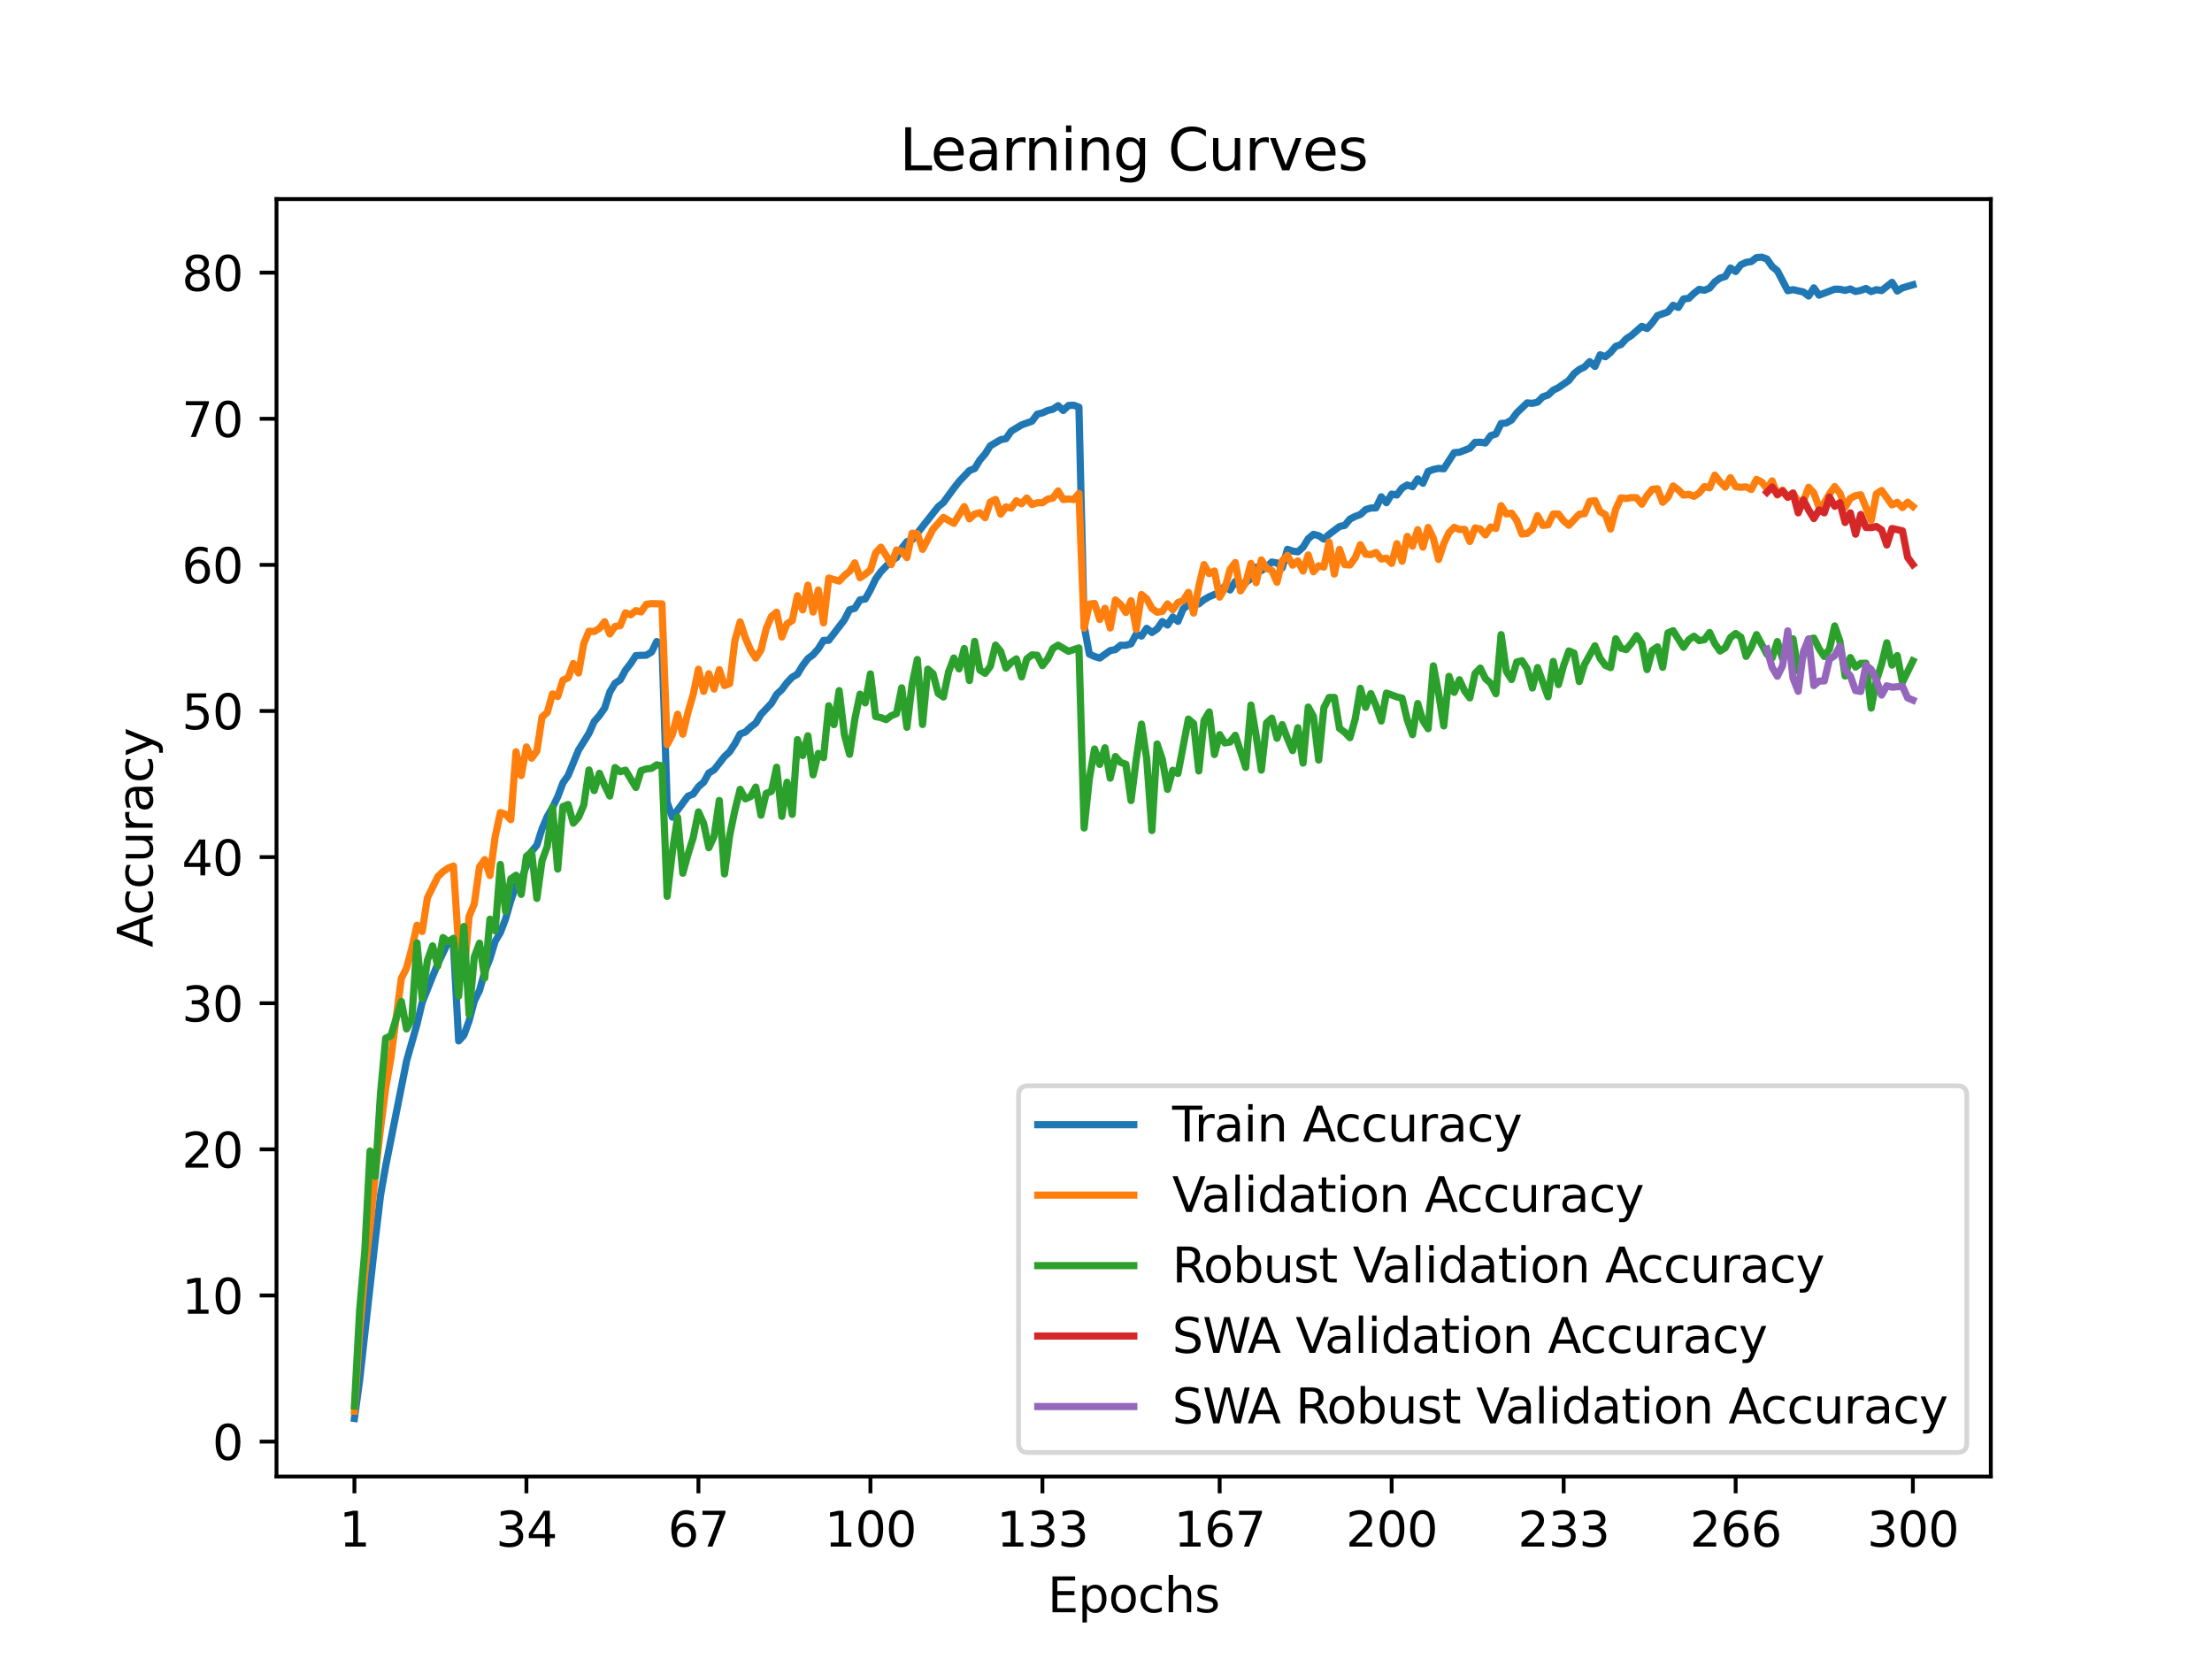 <?xml version="1.0" encoding="utf-8" standalone="no"?>
<!DOCTYPE svg PUBLIC "-//W3C//DTD SVG 1.1//EN"
  "http://www.w3.org/Graphics/SVG/1.1/DTD/svg11.dtd">
<svg xmlns:xlink="http://www.w3.org/1999/xlink" width="460.8pt" height="345.6pt" viewBox="0 0 460.8 345.6" xmlns="http://www.w3.org/2000/svg" version="1.1">
 <defs>
  <style type="text/css">*{stroke-linejoin: round; stroke-linecap: butt}</style>
 </defs>
 <g id="figure_1">
  <g id="patch_1">
   <path d="M 0 345.6 
L 460.8 345.6 
L 460.8 0 
L 0 0 
z
" style="fill: #ffffff"/>
  </g>
  <g id="axes_1">
   <g id="patch_2">
    <path d="M 57.6 307.584 
L 414.72 307.584 
L 414.72 41.472 
L 57.6 41.472 
z
" style="fill: #ffffff"/>
   </g>
   <g id="matplotlib.axis_1">
    <g id="xtick_1">
     <g id="line2d_1">
      <defs>
       <path id="m8c6fc3894d" d="M 0 0 
L 0 3.5 
" style="stroke: #000000; stroke-width: 0.8"/>
      </defs>
      <g>
       <use xlink:href="#m8c6fc3894d" x="73.833" y="307.584" style="stroke: #000000; stroke-width: 0.8"/>
      </g>
     </g>
     <g id="text_1">
      <!-- 1 -->
      <g transform="translate(70.651 322.182) scale(0.1 -0.1)">
       <defs>
        <path id="DejaVuSans-31" d="M 794 531 
L 1825 531 
L 1825 4091 
L 703 3866 
L 703 4441 
L 1819 4666 
L 2450 4666 
L 2450 531 
L 3481 531 
L 3481 0 
L 794 0 
L 794 531 
z
" transform="scale(0.016)"/>
       </defs>
       <use xlink:href="#DejaVuSans-31"/>
      </g>
     </g>
    </g>
    <g id="xtick_2">
     <g id="line2d_2">
      <g>
       <use xlink:href="#m8c6fc3894d" x="109.664" y="307.584" style="stroke: #000000; stroke-width: 0.8"/>
      </g>
     </g>
     <g id="text_2">
      <!-- 34 -->
      <g transform="translate(103.302 322.182) scale(0.1 -0.1)">
       <defs>
        <path id="DejaVuSans-33" d="M 2597 2516 
Q 3050 2419 3304 2112 
Q 3559 1806 3559 1356 
Q 3559 666 3084 287 
Q 2609 -91 1734 -91 
Q 1441 -91 1130 -33 
Q 819 25 488 141 
L 488 750 
Q 750 597 1062 519 
Q 1375 441 1716 441 
Q 2309 441 2620 675 
Q 2931 909 2931 1356 
Q 2931 1769 2642 2001 
Q 2353 2234 1838 2234 
L 1294 2234 
L 1294 2753 
L 1863 2753 
Q 2328 2753 2575 2939 
Q 2822 3125 2822 3475 
Q 2822 3834 2567 4026 
Q 2313 4219 1838 4219 
Q 1578 4219 1281 4162 
Q 984 4106 628 3988 
L 628 4550 
Q 988 4650 1302 4700 
Q 1616 4750 1894 4750 
Q 2613 4750 3031 4423 
Q 3450 4097 3450 3541 
Q 3450 3153 3228 2886 
Q 3006 2619 2597 2516 
z
" transform="scale(0.016)"/>
        <path id="DejaVuSans-34" d="M 2419 4116 
L 825 1625 
L 2419 1625 
L 2419 4116 
z
M 2253 4666 
L 3047 4666 
L 3047 1625 
L 3713 1625 
L 3713 1100 
L 3047 1100 
L 3047 0 
L 2419 0 
L 2419 1100 
L 313 1100 
L 313 1709 
L 2253 4666 
z
" transform="scale(0.016)"/>
       </defs>
       <use xlink:href="#DejaVuSans-33"/>
       <use xlink:href="#DejaVuSans-34" x="63.623"/>
      </g>
     </g>
    </g>
    <g id="xtick_3">
     <g id="line2d_3">
      <g>
       <use xlink:href="#m8c6fc3894d" x="145.496" y="307.584" style="stroke: #000000; stroke-width: 0.8"/>
      </g>
     </g>
     <g id="text_3">
      <!-- 67 -->
      <g transform="translate(139.133 322.182) scale(0.1 -0.1)">
       <defs>
        <path id="DejaVuSans-36" d="M 2113 2584 
Q 1688 2584 1439 2293 
Q 1191 2003 1191 1497 
Q 1191 994 1439 701 
Q 1688 409 2113 409 
Q 2538 409 2786 701 
Q 3034 994 3034 1497 
Q 3034 2003 2786 2293 
Q 2538 2584 2113 2584 
z
M 3366 4563 
L 3366 3988 
Q 3128 4100 2886 4159 
Q 2644 4219 2406 4219 
Q 1781 4219 1451 3797 
Q 1122 3375 1075 2522 
Q 1259 2794 1537 2939 
Q 1816 3084 2150 3084 
Q 2853 3084 3261 2657 
Q 3669 2231 3669 1497 
Q 3669 778 3244 343 
Q 2819 -91 2113 -91 
Q 1303 -91 875 529 
Q 447 1150 447 2328 
Q 447 3434 972 4092 
Q 1497 4750 2381 4750 
Q 2619 4750 2861 4703 
Q 3103 4656 3366 4563 
z
" transform="scale(0.016)"/>
        <path id="DejaVuSans-37" d="M 525 4666 
L 3525 4666 
L 3525 4397 
L 1831 0 
L 1172 0 
L 2766 4134 
L 525 4134 
L 525 4666 
z
" transform="scale(0.016)"/>
       </defs>
       <use xlink:href="#DejaVuSans-36"/>
       <use xlink:href="#DejaVuSans-37" x="63.623"/>
      </g>
     </g>
    </g>
    <g id="xtick_4">
     <g id="line2d_4">
      <g>
       <use xlink:href="#m8c6fc3894d" x="181.327" y="307.584" style="stroke: #000000; stroke-width: 0.8"/>
      </g>
     </g>
     <g id="text_4">
      <!-- 100 -->
      <g transform="translate(171.783 322.182) scale(0.1 -0.1)">
       <defs>
        <path id="DejaVuSans-30" d="M 2034 4250 
Q 1547 4250 1301 3770 
Q 1056 3291 1056 2328 
Q 1056 1369 1301 889 
Q 1547 409 2034 409 
Q 2525 409 2770 889 
Q 3016 1369 3016 2328 
Q 3016 3291 2770 3770 
Q 2525 4250 2034 4250 
z
M 2034 4750 
Q 2819 4750 3233 4129 
Q 3647 3509 3647 2328 
Q 3647 1150 3233 529 
Q 2819 -91 2034 -91 
Q 1250 -91 836 529 
Q 422 1150 422 2328 
Q 422 3509 836 4129 
Q 1250 4750 2034 4750 
z
" transform="scale(0.016)"/>
       </defs>
       <use xlink:href="#DejaVuSans-31"/>
       <use xlink:href="#DejaVuSans-30" x="63.623"/>
       <use xlink:href="#DejaVuSans-30" x="127.246"/>
      </g>
     </g>
    </g>
    <g id="xtick_5">
     <g id="line2d_5">
      <g>
       <use xlink:href="#m8c6fc3894d" x="217.158" y="307.584" style="stroke: #000000; stroke-width: 0.8"/>
      </g>
     </g>
     <g id="text_5">
      <!-- 133 -->
      <g transform="translate(207.615 322.182) scale(0.1 -0.1)">
       <use xlink:href="#DejaVuSans-31"/>
       <use xlink:href="#DejaVuSans-33" x="63.623"/>
       <use xlink:href="#DejaVuSans-33" x="127.246"/>
      </g>
     </g>
    </g>
    <g id="xtick_6">
     <g id="line2d_6">
      <g>
       <use xlink:href="#m8c6fc3894d" x="254.076" y="307.584" style="stroke: #000000; stroke-width: 0.8"/>
      </g>
     </g>
     <g id="text_6">
      <!-- 167 -->
      <g transform="translate(244.532 322.182) scale(0.1 -0.1)">
       <use xlink:href="#DejaVuSans-31"/>
       <use xlink:href="#DejaVuSans-36" x="63.623"/>
       <use xlink:href="#DejaVuSans-37" x="127.246"/>
      </g>
     </g>
    </g>
    <g id="xtick_7">
     <g id="line2d_7">
      <g>
       <use xlink:href="#m8c6fc3894d" x="289.907" y="307.584" style="stroke: #000000; stroke-width: 0.8"/>
      </g>
     </g>
     <g id="text_7">
      <!-- 200 -->
      <g transform="translate(280.363 322.182) scale(0.1 -0.1)">
       <defs>
        <path id="DejaVuSans-32" d="M 1228 531 
L 3431 531 
L 3431 0 
L 469 0 
L 469 531 
Q 828 903 1448 1529 
Q 2069 2156 2228 2338 
Q 2531 2678 2651 2914 
Q 2772 3150 2772 3378 
Q 2772 3750 2511 3984 
Q 2250 4219 1831 4219 
Q 1534 4219 1204 4116 
Q 875 4013 500 3803 
L 500 4441 
Q 881 4594 1212 4672 
Q 1544 4750 1819 4750 
Q 2544 4750 2975 4387 
Q 3406 4025 3406 3419 
Q 3406 3131 3298 2873 
Q 3191 2616 2906 2266 
Q 2828 2175 2409 1742 
Q 1991 1309 1228 531 
z
" transform="scale(0.016)"/>
       </defs>
       <use xlink:href="#DejaVuSans-32"/>
       <use xlink:href="#DejaVuSans-30" x="63.623"/>
       <use xlink:href="#DejaVuSans-30" x="127.246"/>
      </g>
     </g>
    </g>
    <g id="xtick_8">
     <g id="line2d_8">
      <g>
       <use xlink:href="#m8c6fc3894d" x="325.739" y="307.584" style="stroke: #000000; stroke-width: 0.8"/>
      </g>
     </g>
     <g id="text_8">
      <!-- 233 -->
      <g transform="translate(316.195 322.182) scale(0.1 -0.1)">
       <use xlink:href="#DejaVuSans-32"/>
       <use xlink:href="#DejaVuSans-33" x="63.623"/>
       <use xlink:href="#DejaVuSans-33" x="127.246"/>
      </g>
     </g>
    </g>
    <g id="xtick_9">
     <g id="line2d_9">
      <g>
       <use xlink:href="#m8c6fc3894d" x="361.57" y="307.584" style="stroke: #000000; stroke-width: 0.8"/>
      </g>
     </g>
     <g id="text_9">
      <!-- 266 -->
      <g transform="translate(352.026 322.182) scale(0.1 -0.1)">
       <use xlink:href="#DejaVuSans-32"/>
       <use xlink:href="#DejaVuSans-36" x="63.623"/>
       <use xlink:href="#DejaVuSans-36" x="127.246"/>
      </g>
     </g>
    </g>
    <g id="xtick_10">
     <g id="line2d_10">
      <g>
       <use xlink:href="#m8c6fc3894d" x="398.487" y="307.584" style="stroke: #000000; stroke-width: 0.8"/>
      </g>
     </g>
     <g id="text_10">
      <!-- 300 -->
      <g transform="translate(388.944 322.182) scale(0.1 -0.1)">
       <use xlink:href="#DejaVuSans-33"/>
       <use xlink:href="#DejaVuSans-30" x="63.623"/>
       <use xlink:href="#DejaVuSans-30" x="127.246"/>
      </g>
     </g>
    </g>
    <g id="text_11">
     <!-- Epochs -->
     <g transform="translate(218.244 335.861) scale(0.1 -0.1)">
      <defs>
       <path id="DejaVuSans-45" d="M 628 4666 
L 3578 4666 
L 3578 4134 
L 1259 4134 
L 1259 2753 
L 3481 2753 
L 3481 2222 
L 1259 2222 
L 1259 531 
L 3634 531 
L 3634 0 
L 628 0 
L 628 4666 
z
" transform="scale(0.016)"/>
       <path id="DejaVuSans-70" d="M 1159 525 
L 1159 -1331 
L 581 -1331 
L 581 3500 
L 1159 3500 
L 1159 2969 
Q 1341 3281 1617 3432 
Q 1894 3584 2278 3584 
Q 2916 3584 3314 3078 
Q 3713 2572 3713 1747 
Q 3713 922 3314 415 
Q 2916 -91 2278 -91 
Q 1894 -91 1617 61 
Q 1341 213 1159 525 
z
M 3116 1747 
Q 3116 2381 2855 2742 
Q 2594 3103 2138 3103 
Q 1681 3103 1420 2742 
Q 1159 2381 1159 1747 
Q 1159 1113 1420 752 
Q 1681 391 2138 391 
Q 2594 391 2855 752 
Q 3116 1113 3116 1747 
z
" transform="scale(0.016)"/>
       <path id="DejaVuSans-6f" d="M 1959 3097 
Q 1497 3097 1228 2736 
Q 959 2375 959 1747 
Q 959 1119 1226 758 
Q 1494 397 1959 397 
Q 2419 397 2687 759 
Q 2956 1122 2956 1747 
Q 2956 2369 2687 2733 
Q 2419 3097 1959 3097 
z
M 1959 3584 
Q 2709 3584 3137 3096 
Q 3566 2609 3566 1747 
Q 3566 888 3137 398 
Q 2709 -91 1959 -91 
Q 1206 -91 779 398 
Q 353 888 353 1747 
Q 353 2609 779 3096 
Q 1206 3584 1959 3584 
z
" transform="scale(0.016)"/>
       <path id="DejaVuSans-63" d="M 3122 3366 
L 3122 2828 
Q 2878 2963 2633 3030 
Q 2388 3097 2138 3097 
Q 1578 3097 1268 2742 
Q 959 2388 959 1747 
Q 959 1106 1268 751 
Q 1578 397 2138 397 
Q 2388 397 2633 464 
Q 2878 531 3122 666 
L 3122 134 
Q 2881 22 2623 -34 
Q 2366 -91 2075 -91 
Q 1284 -91 818 406 
Q 353 903 353 1747 
Q 353 2603 823 3093 
Q 1294 3584 2113 3584 
Q 2378 3584 2631 3529 
Q 2884 3475 3122 3366 
z
" transform="scale(0.016)"/>
       <path id="DejaVuSans-68" d="M 3513 2113 
L 3513 0 
L 2938 0 
L 2938 2094 
Q 2938 2591 2744 2837 
Q 2550 3084 2163 3084 
Q 1697 3084 1428 2787 
Q 1159 2491 1159 1978 
L 1159 0 
L 581 0 
L 581 4863 
L 1159 4863 
L 1159 2956 
Q 1366 3272 1645 3428 
Q 1925 3584 2291 3584 
Q 2894 3584 3203 3211 
Q 3513 2838 3513 2113 
z
" transform="scale(0.016)"/>
       <path id="DejaVuSans-73" d="M 2834 3397 
L 2834 2853 
Q 2591 2978 2328 3040 
Q 2066 3103 1784 3103 
Q 1356 3103 1142 2972 
Q 928 2841 928 2578 
Q 928 2378 1081 2264 
Q 1234 2150 1697 2047 
L 1894 2003 
Q 2506 1872 2764 1633 
Q 3022 1394 3022 966 
Q 3022 478 2636 193 
Q 2250 -91 1575 -91 
Q 1294 -91 989 -36 
Q 684 19 347 128 
L 347 722 
Q 666 556 975 473 
Q 1284 391 1588 391 
Q 1994 391 2212 530 
Q 2431 669 2431 922 
Q 2431 1156 2273 1281 
Q 2116 1406 1581 1522 
L 1381 1569 
Q 847 1681 609 1914 
Q 372 2147 372 2553 
Q 372 3047 722 3315 
Q 1072 3584 1716 3584 
Q 2034 3584 2315 3537 
Q 2597 3491 2834 3397 
z
" transform="scale(0.016)"/>
      </defs>
      <use xlink:href="#DejaVuSans-45"/>
      <use xlink:href="#DejaVuSans-70" x="63.184"/>
      <use xlink:href="#DejaVuSans-6f" x="126.66"/>
      <use xlink:href="#DejaVuSans-63" x="187.842"/>
      <use xlink:href="#DejaVuSans-68" x="242.822"/>
      <use xlink:href="#DejaVuSans-73" x="306.201"/>
     </g>
    </g>
   </g>
   <g id="matplotlib.axis_2">
    <g id="ytick_1">
     <g id="line2d_11">
      <defs>
       <path id="m34b4405985" d="M 0 0 
L -3.5 0 
" style="stroke: #000000; stroke-width: 0.8"/>
      </defs>
      <g>
       <use xlink:href="#m34b4405985" x="57.6" y="300.31" style="stroke: #000000; stroke-width: 0.8"/>
      </g>
     </g>
     <g id="text_12">
      <!-- 0 -->
      <g transform="translate(44.237 304.109) scale(0.1 -0.1)">
       <use xlink:href="#DejaVuSans-30"/>
      </g>
     </g>
    </g>
    <g id="ytick_2">
     <g id="line2d_12">
      <g>
       <use xlink:href="#m34b4405985" x="57.6" y="269.87" style="stroke: #000000; stroke-width: 0.8"/>
      </g>
     </g>
     <g id="text_13">
      <!-- 10 -->
      <g transform="translate(37.875 273.669) scale(0.1 -0.1)">
       <use xlink:href="#DejaVuSans-31"/>
       <use xlink:href="#DejaVuSans-30" x="63.623"/>
      </g>
     </g>
    </g>
    <g id="ytick_3">
     <g id="line2d_13">
      <g>
       <use xlink:href="#m34b4405985" x="57.6" y="239.431" style="stroke: #000000; stroke-width: 0.8"/>
      </g>
     </g>
     <g id="text_14">
      <!-- 20 -->
      <g transform="translate(37.875 243.23) scale(0.1 -0.1)">
       <use xlink:href="#DejaVuSans-32"/>
       <use xlink:href="#DejaVuSans-30" x="63.623"/>
      </g>
     </g>
    </g>
    <g id="ytick_4">
     <g id="line2d_14">
      <g>
       <use xlink:href="#m34b4405985" x="57.6" y="208.991" style="stroke: #000000; stroke-width: 0.8"/>
      </g>
     </g>
     <g id="text_15">
      <!-- 30 -->
      <g transform="translate(37.875 212.791) scale(0.1 -0.1)">
       <use xlink:href="#DejaVuSans-33"/>
       <use xlink:href="#DejaVuSans-30" x="63.623"/>
      </g>
     </g>
    </g>
    <g id="ytick_5">
     <g id="line2d_15">
      <g>
       <use xlink:href="#m34b4405985" x="57.6" y="178.552" style="stroke: #000000; stroke-width: 0.8"/>
      </g>
     </g>
     <g id="text_16">
      <!-- 40 -->
      <g transform="translate(37.875 182.351) scale(0.1 -0.1)">
       <use xlink:href="#DejaVuSans-34"/>
       <use xlink:href="#DejaVuSans-30" x="63.623"/>
      </g>
     </g>
    </g>
    <g id="ytick_6">
     <g id="line2d_16">
      <g>
       <use xlink:href="#m34b4405985" x="57.6" y="148.113" style="stroke: #000000; stroke-width: 0.8"/>
      </g>
     </g>
     <g id="text_17">
      <!-- 50 -->
      <g transform="translate(37.875 151.912) scale(0.1 -0.1)">
       <defs>
        <path id="DejaVuSans-35" d="M 691 4666 
L 3169 4666 
L 3169 4134 
L 1269 4134 
L 1269 2991 
Q 1406 3038 1543 3061 
Q 1681 3084 1819 3084 
Q 2600 3084 3056 2656 
Q 3513 2228 3513 1497 
Q 3513 744 3044 326 
Q 2575 -91 1722 -91 
Q 1428 -91 1123 -41 
Q 819 9 494 109 
L 494 744 
Q 775 591 1075 516 
Q 1375 441 1709 441 
Q 2250 441 2565 725 
Q 2881 1009 2881 1497 
Q 2881 1984 2565 2268 
Q 2250 2553 1709 2553 
Q 1456 2553 1204 2497 
Q 953 2441 691 2322 
L 691 4666 
z
" transform="scale(0.016)"/>
       </defs>
       <use xlink:href="#DejaVuSans-35"/>
       <use xlink:href="#DejaVuSans-30" x="63.623"/>
      </g>
     </g>
    </g>
    <g id="ytick_7">
     <g id="line2d_17">
      <g>
       <use xlink:href="#m34b4405985" x="57.6" y="117.673" style="stroke: #000000; stroke-width: 0.8"/>
      </g>
     </g>
     <g id="text_18">
      <!-- 60 -->
      <g transform="translate(37.875 121.473) scale(0.1 -0.1)">
       <use xlink:href="#DejaVuSans-36"/>
       <use xlink:href="#DejaVuSans-30" x="63.623"/>
      </g>
     </g>
    </g>
    <g id="ytick_8">
     <g id="line2d_18">
      <g>
       <use xlink:href="#m34b4405985" x="57.6" y="87.234" style="stroke: #000000; stroke-width: 0.8"/>
      </g>
     </g>
     <g id="text_19">
      <!-- 70 -->
      <g transform="translate(37.875 91.033) scale(0.1 -0.1)">
       <use xlink:href="#DejaVuSans-37"/>
       <use xlink:href="#DejaVuSans-30" x="63.623"/>
      </g>
     </g>
    </g>
    <g id="ytick_9">
     <g id="line2d_19">
      <g>
       <use xlink:href="#m34b4405985" x="57.6" y="56.795" style="stroke: #000000; stroke-width: 0.8"/>
      </g>
     </g>
     <g id="text_20">
      <!-- 80 -->
      <g transform="translate(37.875 60.594) scale(0.1 -0.1)">
       <defs>
        <path id="DejaVuSans-38" d="M 2034 2216 
Q 1584 2216 1326 1975 
Q 1069 1734 1069 1313 
Q 1069 891 1326 650 
Q 1584 409 2034 409 
Q 2484 409 2743 651 
Q 3003 894 3003 1313 
Q 3003 1734 2745 1975 
Q 2488 2216 2034 2216 
z
M 1403 2484 
Q 997 2584 770 2862 
Q 544 3141 544 3541 
Q 544 4100 942 4425 
Q 1341 4750 2034 4750 
Q 2731 4750 3128 4425 
Q 3525 4100 3525 3541 
Q 3525 3141 3298 2862 
Q 3072 2584 2669 2484 
Q 3125 2378 3379 2068 
Q 3634 1759 3634 1313 
Q 3634 634 3220 271 
Q 2806 -91 2034 -91 
Q 1263 -91 848 271 
Q 434 634 434 1313 
Q 434 1759 690 2068 
Q 947 2378 1403 2484 
z
M 1172 3481 
Q 1172 3119 1398 2916 
Q 1625 2713 2034 2713 
Q 2441 2713 2670 2916 
Q 2900 3119 2900 3481 
Q 2900 3844 2670 4047 
Q 2441 4250 2034 4250 
Q 1625 4250 1398 4047 
Q 1172 3844 1172 3481 
z
" transform="scale(0.016)"/>
       </defs>
       <use xlink:href="#DejaVuSans-38"/>
       <use xlink:href="#DejaVuSans-30" x="63.623"/>
      </g>
     </g>
    </g>
    <g id="text_21">
     <!-- Accuracy -->
     <g transform="translate(31.795 197.356) rotate(-90) scale(0.1 -0.1)">
      <defs>
       <path id="DejaVuSans-41" d="M 2188 4044 
L 1331 1722 
L 3047 1722 
L 2188 4044 
z
M 1831 4666 
L 2547 4666 
L 4325 0 
L 3669 0 
L 3244 1197 
L 1141 1197 
L 716 0 
L 50 0 
L 1831 4666 
z
" transform="scale(0.016)"/>
       <path id="DejaVuSans-75" d="M 544 1381 
L 544 3500 
L 1119 3500 
L 1119 1403 
Q 1119 906 1312 657 
Q 1506 409 1894 409 
Q 2359 409 2629 706 
Q 2900 1003 2900 1516 
L 2900 3500 
L 3475 3500 
L 3475 0 
L 2900 0 
L 2900 538 
Q 2691 219 2414 64 
Q 2138 -91 1772 -91 
Q 1169 -91 856 284 
Q 544 659 544 1381 
z
M 1991 3584 
L 1991 3584 
z
" transform="scale(0.016)"/>
       <path id="DejaVuSans-72" d="M 2631 2963 
Q 2534 3019 2420 3045 
Q 2306 3072 2169 3072 
Q 1681 3072 1420 2755 
Q 1159 2438 1159 1844 
L 1159 0 
L 581 0 
L 581 3500 
L 1159 3500 
L 1159 2956 
Q 1341 3275 1631 3429 
Q 1922 3584 2338 3584 
Q 2397 3584 2469 3576 
Q 2541 3569 2628 3553 
L 2631 2963 
z
" transform="scale(0.016)"/>
       <path id="DejaVuSans-61" d="M 2194 1759 
Q 1497 1759 1228 1600 
Q 959 1441 959 1056 
Q 959 750 1161 570 
Q 1363 391 1709 391 
Q 2188 391 2477 730 
Q 2766 1069 2766 1631 
L 2766 1759 
L 2194 1759 
z
M 3341 1997 
L 3341 0 
L 2766 0 
L 2766 531 
Q 2569 213 2275 61 
Q 1981 -91 1556 -91 
Q 1019 -91 701 211 
Q 384 513 384 1019 
Q 384 1609 779 1909 
Q 1175 2209 1959 2209 
L 2766 2209 
L 2766 2266 
Q 2766 2663 2505 2880 
Q 2244 3097 1772 3097 
Q 1472 3097 1187 3025 
Q 903 2953 641 2809 
L 641 3341 
Q 956 3463 1253 3523 
Q 1550 3584 1831 3584 
Q 2591 3584 2966 3190 
Q 3341 2797 3341 1997 
z
" transform="scale(0.016)"/>
       <path id="DejaVuSans-79" d="M 2059 -325 
Q 1816 -950 1584 -1140 
Q 1353 -1331 966 -1331 
L 506 -1331 
L 506 -850 
L 844 -850 
Q 1081 -850 1212 -737 
Q 1344 -625 1503 -206 
L 1606 56 
L 191 3500 
L 800 3500 
L 1894 763 
L 2988 3500 
L 3597 3500 
L 2059 -325 
z
" transform="scale(0.016)"/>
      </defs>
      <use xlink:href="#DejaVuSans-41"/>
      <use xlink:href="#DejaVuSans-63" x="66.658"/>
      <use xlink:href="#DejaVuSans-63" x="121.639"/>
      <use xlink:href="#DejaVuSans-75" x="176.619"/>
      <use xlink:href="#DejaVuSans-72" x="239.998"/>
      <use xlink:href="#DejaVuSans-61" x="281.111"/>
      <use xlink:href="#DejaVuSans-63" x="342.391"/>
      <use xlink:href="#DejaVuSans-79" x="397.371"/>
     </g>
    </g>
   </g>
   <g id="line2d_20">
    <path d="M 73.833 295.488 
L 74.919 287.513 
L 78.176 258.236 
L 79.262 249.068 
L 80.348 242.883 
L 84.691 221.052 
L 86.862 213.381 
L 87.948 208.827 
L 90.12 203.385 
L 91.206 200.785 
L 93.377 196.231 
L 94.463 196.858 
L 95.549 216.839 
L 96.635 215.652 
L 97.72 212.669 
L 98.806 208.529 
L 99.892 206.325 
L 100.978 202.423 
L 102.064 199.689 
L 103.149 196.079 
L 104.235 194.277 
L 105.321 191.404 
L 106.407 187.623 
L 107.493 184.476 
L 108.578 183.343 
L 110.75 177.353 
L 111.836 176.062 
L 112.922 172.653 
L 114.007 170.09 
L 115.093 168.251 
L 116.179 165.981 
L 117.265 163.101 
L 118.351 161.543 
L 120.522 156.252 
L 122.694 152.77 
L 123.78 150.304 
L 124.865 149.075 
L 125.951 147.516 
L 127.037 144.162 
L 128.123 142.341 
L 129.209 141.623 
L 130.294 139.62 
L 131.38 138.214 
L 132.466 136.558 
L 134.638 136.491 
L 135.723 135.833 
L 136.809 133.642 
L 137.895 134.238 
L 138.981 167.131 
L 140.067 170.236 
L 143.324 165.841 
L 144.41 165.427 
L 145.496 163.886 
L 146.581 162.961 
L 147.667 161.019 
L 148.753 160.38 
L 150.925 157.598 
L 152.01 156.593 
L 153.096 154.925 
L 154.182 152.898 
L 155.268 152.502 
L 156.354 151.461 
L 157.439 150.645 
L 158.525 148.813 
L 160.697 146.53 
L 161.783 144.673 
L 162.868 143.644 
L 163.954 142.195 
L 165.04 141.057 
L 166.126 140.43 
L 167.212 138.634 
L 168.297 137.203 
L 169.383 136.381 
L 170.469 135.146 
L 171.555 133.41 
L 172.641 133.386 
L 175.898 129.125 
L 176.984 127.03 
L 178.07 126.726 
L 179.155 124.961 
L 180.241 124.796 
L 181.327 122.878 
L 182.413 120.608 
L 183.499 119.092 
L 185.67 116.845 
L 186.756 116.157 
L 187.842 114.234 
L 188.928 112.84 
L 190.013 112.45 
L 195.442 105.558 
L 196.528 104.688 
L 198.7 101.711 
L 199.786 100.317 
L 201.957 98.028 
L 203.043 97.608 
L 204.129 95.818 
L 205.215 94.57 
L 206.3 92.865 
L 208.472 91.593 
L 209.558 91.392 
L 210.644 89.827 
L 212.815 88.518 
L 214.987 87.739 
L 216.073 86.278 
L 217.158 86.01 
L 218.244 85.517 
L 219.33 85.261 
L 220.416 84.513 
L 221.502 85.511 
L 222.587 84.47 
L 223.673 84.421 
L 224.759 84.811 
L 225.845 130.379 
L 226.931 136.26 
L 228.016 136.753 
L 229.102 137.081 
L 231.274 135.529 
L 232.36 135.316 
L 233.445 134.421 
L 234.531 134.433 
L 235.617 134.111 
L 236.703 132.102 
L 237.789 132.509 
L 238.875 130.89 
L 239.96 131.755 
L 241.046 131.036 
L 242.132 129.484 
L 243.218 130.208 
L 244.304 128.528 
L 245.389 129.441 
L 246.475 126.823 
L 247.561 126.002 
L 248.647 125.356 
L 249.733 125.795 
L 250.818 124.93 
L 251.904 124.303 
L 252.99 123.84 
L 254.076 123.524 
L 255.162 122.099 
L 256.247 122.903 
L 257.333 121.143 
L 258.419 121.789 
L 259.505 121.332 
L 260.591 120.565 
L 261.676 118.148 
L 262.762 118.879 
L 263.848 118.142 
L 264.934 117.077 
L 266.02 117.272 
L 267.105 118.313 
L 268.191 114.435 
L 269.277 114.8 
L 270.363 114.958 
L 271.449 113.99 
L 272.534 112.225 
L 273.62 111.305 
L 274.706 111.592 
L 275.792 112.304 
L 276.878 111.311 
L 279.049 109.674 
L 280.135 109.449 
L 281.221 108.128 
L 282.307 107.58 
L 283.392 107.19 
L 284.478 106.167 
L 285.564 105.832 
L 286.65 105.802 
L 287.736 103.489 
L 288.821 104.724 
L 289.907 102.935 
L 290.993 103.117 
L 292.079 101.662 
L 293.165 101.029 
L 294.25 101.394 
L 295.336 99.763 
L 296.422 100.67 
L 297.508 98.204 
L 298.594 97.796 
L 299.679 97.571 
L 300.765 97.662 
L 302.937 94.29 
L 304.023 94.205 
L 306.194 93.377 
L 307.28 92.153 
L 308.366 92.116 
L 309.452 92.281 
L 310.537 90.753 
L 311.623 90.406 
L 312.709 88.22 
L 313.795 88.123 
L 314.881 87.496 
L 315.966 86.01 
L 318.138 83.928 
L 319.224 84.026 
L 320.31 83.764 
L 321.395 82.662 
L 322.481 82.303 
L 323.567 81.28 
L 324.653 80.75 
L 326.824 79.253 
L 327.91 77.834 
L 328.996 76.976 
L 330.082 76.446 
L 331.168 75.344 
L 332.253 76.337 
L 333.339 73.908 
L 334.425 74.315 
L 335.511 73.402 
L 336.597 72.142 
L 337.682 71.777 
L 338.768 70.578 
L 339.854 69.884 
L 342.026 67.972 
L 343.111 68.447 
L 344.197 67.235 
L 345.283 65.744 
L 347.455 64.971 
L 348.54 63.595 
L 349.626 64.051 
L 350.712 62.274 
L 351.798 62.146 
L 352.884 61.111 
L 353.969 60.271 
L 355.055 60.466 
L 356.141 60.021 
L 357.227 58.718 
L 358.313 57.933 
L 359.398 57.61 
L 360.484 55.833 
L 361.57 56.563 
L 362.656 55.157 
L 363.742 54.652 
L 364.827 54.487 
L 365.913 53.659 
L 366.999 53.568 
L 368.085 53.958 
L 369.171 55.522 
L 370.256 56.411 
L 372.428 60.569 
L 373.514 60.338 
L 375.685 60.825 
L 376.771 61.665 
L 377.857 59.96 
L 378.943 61.494 
L 382.2 60.24 
L 383.286 60.259 
L 384.372 60.496 
L 385.458 60.198 
L 386.543 60.721 
L 387.629 60.496 
L 388.715 60.094 
L 389.801 60.74 
L 390.887 60.338 
L 391.972 60.539 
L 394.144 58.816 
L 395.23 60.624 
L 396.316 59.966 
L 398.487 59.333 
L 398.487 59.333 
" clip-path="url(#p95cc6c7aea)" style="fill: none; stroke: #1f77b4; stroke-width: 1.5; stroke-linecap: square"/>
   </g>
   <g id="line2d_21">
    <path d="M 73.833 293.978 
L 74.919 277.328 
L 76.004 265.091 
L 77.09 255.503 
L 78.176 244.727 
L 79.262 235.139 
L 80.348 226.677 
L 81.433 220.437 
L 83.605 203.817 
L 84.691 201.686 
L 85.777 197.607 
L 86.862 192.737 
L 87.948 194.046 
L 89.034 187.045 
L 91.206 182.631 
L 92.291 181.566 
L 93.377 180.835 
L 94.463 180.409 
L 95.549 197.303 
L 96.635 203.208 
L 97.72 190.91 
L 98.806 188.262 
L 99.892 180.592 
L 100.978 179.07 
L 102.064 182.387 
L 103.149 174.321 
L 104.235 169.268 
L 105.321 169.633 
L 106.407 170.76 
L 107.493 156.605 
L 108.578 161.567 
L 109.664 155.601 
L 110.75 157.945 
L 111.836 156.453 
L 112.922 149.361 
L 114.007 148.417 
L 115.093 144.551 
L 116.179 145.099 
L 117.265 141.69 
L 118.351 141.203 
L 119.436 138.22 
L 120.522 140.198 
L 121.608 134.08 
L 122.694 131.493 
L 123.78 131.554 
L 124.865 130.914 
L 125.951 129.514 
L 127.037 132.071 
L 128.123 130.488 
L 129.209 130.336 
L 130.294 127.657 
L 131.38 128.084 
L 132.466 127.201 
L 133.552 127.475 
L 134.638 125.892 
L 135.723 125.74 
L 137.895 125.801 
L 138.981 155.114 
L 140.067 153.044 
L 141.152 148.782 
L 142.238 152.953 
L 143.324 148.356 
L 144.41 144.673 
L 145.496 139.407 
L 146.581 144.034 
L 147.667 140.351 
L 148.753 143.547 
L 149.839 139.498 
L 150.925 142.816 
L 152.01 142.39 
L 153.096 133.41 
L 154.182 129.545 
L 155.268 132.863 
L 156.354 135.389 
L 157.439 137.094 
L 158.525 135.419 
L 159.611 130.975 
L 160.697 128.418 
L 161.783 127.536 
L 162.868 132.71 
L 163.954 129.94 
L 165.04 129.271 
L 166.126 124.096 
L 167.212 127.049 
L 168.297 121.904 
L 169.383 127.505 
L 170.469 122.909 
L 171.555 129.758 
L 172.641 120.413 
L 174.812 121.052 
L 175.898 119.895 
L 176.984 119.013 
L 178.07 117.247 
L 179.155 120.352 
L 180.241 119.621 
L 181.327 118.739 
L 182.413 115.177 
L 183.499 113.99 
L 184.584 115.695 
L 185.67 117.612 
L 186.756 114.569 
L 187.842 114.812 
L 188.928 116.151 
L 190.013 111.068 
L 191.099 111.19 
L 192.185 114.447 
L 194.357 110.246 
L 196.528 107.781 
L 198.7 109.029 
L 200.871 105.528 
L 201.957 108.085 
L 203.043 107.08 
L 204.129 106.806 
L 205.215 107.841 
L 206.3 104.584 
L 207.386 104.036 
L 208.472 107.111 
L 209.558 105.589 
L 210.644 105.863 
L 211.729 104.31 
L 212.815 104.95 
L 213.901 103.732 
L 214.987 105.102 
L 216.073 104.737 
L 217.158 104.737 
L 218.244 103.976 
L 219.33 103.763 
L 220.416 102.271 
L 221.502 104.067 
L 222.587 103.945 
L 223.673 104.067 
L 224.759 102.788 
L 225.845 130.854 
L 226.931 125.862 
L 228.016 125.709 
L 229.102 129.058 
L 230.188 126.714 
L 231.274 130.823 
L 232.36 124.979 
L 233.445 125.922 
L 234.531 127.597 
L 235.617 125.131 
L 236.703 131.097 
L 237.789 123.853 
L 238.875 124.735 
L 239.96 126.744 
L 241.046 127.536 
L 242.132 127.353 
L 243.218 125.801 
L 244.304 127.018 
L 245.389 125.527 
L 246.475 125.131 
L 247.561 123.396 
L 248.647 127.718 
L 249.733 122.148 
L 250.818 117.612 
L 251.904 119.5 
L 252.99 118.952 
L 254.076 124.4 
L 255.162 122.574 
L 256.247 118.617 
L 257.333 117.186 
L 258.419 123.092 
L 259.505 121.417 
L 260.591 117.369 
L 261.676 121.387 
L 262.762 116.638 
L 263.848 118.404 
L 264.934 118.83 
L 266.02 121.296 
L 267.105 116.821 
L 268.191 115.695 
L 269.277 117.734 
L 270.363 116.851 
L 271.449 118.952 
L 272.534 115.603 
L 273.62 119.104 
L 274.706 117.856 
L 275.792 118.13 
L 276.878 112.925 
L 277.963 119.591 
L 279.049 114.447 
L 280.135 117.612 
L 281.221 117.704 
L 282.307 116.212 
L 283.392 113.473 
L 284.478 115.451 
L 285.564 115.543 
L 286.65 115.086 
L 287.736 116.456 
L 288.821 116.273 
L 289.907 117.369 
L 290.993 113.26 
L 292.079 116.912 
L 293.165 111.738 
L 294.25 113.777 
L 295.336 110.337 
L 296.422 113.99 
L 297.508 109.881 
L 298.594 112.133 
L 299.679 116.547 
L 300.765 113.26 
L 301.851 110.946 
L 302.937 109.85 
L 304.023 110.307 
L 305.108 110.277 
L 306.194 112.803 
L 307.28 109.972 
L 308.366 110.216 
L 309.452 111.433 
L 310.537 109.79 
L 311.623 110.094 
L 312.709 105.345 
L 313.795 107.05 
L 314.881 106.898 
L 315.966 108.42 
L 317.052 111.251 
L 318.138 111.129 
L 319.224 110.246 
L 320.31 107.415 
L 321.395 109.455 
L 322.481 109.333 
L 323.567 107.08 
L 324.653 107.08 
L 325.739 108.511 
L 326.824 109.424 
L 328.996 107.111 
L 330.082 107.02 
L 331.168 104.432 
L 332.253 104.28 
L 333.339 106.593 
L 334.425 107.202 
L 335.511 110.216 
L 336.597 106.045 
L 337.682 103.702 
L 338.768 103.854 
L 339.854 103.641 
L 340.94 103.702 
L 342.026 105.041 
L 343.111 103.245 
L 344.197 101.936 
L 345.283 101.814 
L 346.369 104.645 
L 347.455 103.61 
L 348.54 101.236 
L 349.626 102.027 
L 350.712 103.154 
L 351.798 102.971 
L 352.884 103.397 
L 353.969 102.697 
L 355.055 101.358 
L 356.141 101.632 
L 357.227 98.984 
L 358.313 100.353 
L 359.398 101.48 
L 360.484 99.501 
L 361.57 101.388 
L 362.656 101.51 
L 363.742 101.419 
L 364.827 101.967 
L 365.913 99.866 
L 366.999 100.414 
L 368.085 101.784 
L 369.171 100.171 
L 370.256 103.123 
L 371.342 102.088 
L 372.428 103.61 
L 373.514 102.758 
L 374.6 104.463 
L 375.685 104.341 
L 376.771 101.51 
L 377.857 102.697 
L 378.943 105.711 
L 380.029 104.797 
L 381.114 102.88 
L 382.2 101.358 
L 383.286 102.728 
L 384.372 105.68 
L 385.458 103.823 
L 386.543 103.245 
L 387.629 103.062 
L 389.801 108.389 
L 390.887 102.88 
L 391.972 102.18 
L 394.144 105.193 
L 395.23 104.645 
L 396.316 105.741 
L 397.401 104.615 
L 398.487 105.498 
L 398.487 105.498 
" clip-path="url(#p95cc6c7aea)" style="fill: none; stroke: #ff7f0e; stroke-width: 1.5; stroke-linecap: square"/>
   </g>
   <g id="line2d_22">
    <path d="M 73.833 292.92 
L 74.919 272.956 
L 76.004 260.466 
L 77.09 239.767 
L 78.176 245.057 
L 79.262 227.864 
L 80.348 216.276 
L 81.433 215.772 
L 83.605 208.614 
L 84.691 214.345 
L 85.777 212.413 
L 86.862 196.417 
L 87.948 207.984 
L 89.034 200.07 
L 90.12 197.026 
L 91.206 201.224 
L 92.291 195.304 
L 93.377 196.207 
L 94.463 195.472 
L 95.549 207.501 
L 96.635 192.995 
L 97.72 211.385 
L 98.806 199.356 
L 99.892 196.48 
L 100.978 203.743 
L 102.064 191.484 
L 103.149 193.898 
L 104.235 180.085 
L 105.321 189.867 
L 106.407 183.087 
L 107.493 182.331 
L 108.578 186.319 
L 109.664 178.384 
L 110.75 177.46 
L 111.836 187.159 
L 112.922 179.266 
L 114.007 176.327 
L 115.093 168.182 
L 116.179 181.05 
L 117.265 168.014 
L 118.351 167.594 
L 119.436 171.478 
L 120.522 170.26 
L 121.608 167.72 
L 122.694 160.393 
L 123.78 164.697 
L 124.865 161.086 
L 125.951 163.605 
L 127.037 165.831 
L 128.123 159.89 
L 129.209 160.771 
L 130.294 160.435 
L 132.466 164.046 
L 133.552 160.54 
L 134.638 160.183 
L 135.723 160.058 
L 136.809 159.323 
L 137.895 159.533 
L 138.981 186.718 
L 140.067 177.481 
L 141.152 170.239 
L 142.238 181.911 
L 143.324 177.964 
L 144.41 174.48 
L 145.496 169.126 
L 146.581 171.52 
L 147.667 176.6 
L 148.753 174.228 
L 149.839 166.754 
L 150.925 182.058 
L 152.01 174.039 
L 153.096 168.79 
L 154.182 164.424 
L 155.268 166.418 
L 156.354 165.956 
L 157.439 163.962 
L 158.525 169.819 
L 159.611 165.264 
L 160.697 164.865 
L 161.783 159.827 
L 162.868 170.071 
L 163.954 162.955 
L 165.04 169.651 
L 166.126 154.075 
L 167.212 157.391 
L 168.297 153.277 
L 169.383 161.422 
L 170.469 156.951 
L 171.555 157.832 
L 172.641 147.021 
L 173.726 150.947 
L 174.812 143.872 
L 175.898 153.025 
L 176.984 157.14 
L 178.07 149.855 
L 179.155 144.607 
L 180.241 146.433 
L 181.327 140.387 
L 182.413 149.288 
L 183.499 149.477 
L 184.584 149.918 
L 185.67 149.099 
L 186.756 148.659 
L 187.842 143.284 
L 188.928 151.514 
L 190.013 142.508 
L 191.099 137.385 
L 192.185 150.926 
L 193.271 139.401 
L 194.357 140.324 
L 195.442 144.46 
L 196.528 145.195 
L 197.614 139.947 
L 198.7 137.071 
L 199.786 139.338 
L 200.871 135.097 
L 201.957 141.773 
L 203.043 133.607 
L 204.129 139.59 
L 205.215 140.261 
L 206.3 138.834 
L 207.386 134.383 
L 208.472 135.706 
L 209.558 139.191 
L 210.644 137.994 
L 211.729 137.259 
L 212.815 141.017 
L 213.901 137.239 
L 214.987 136.42 
L 216.073 136.504 
L 217.158 138.666 
L 218.244 137.28 
L 219.33 135.076 
L 220.416 134.404 
L 222.587 135.685 
L 224.759 134.971 
L 225.845 172.485 
L 226.931 162.22 
L 228.016 156.027 
L 229.102 159.239 
L 230.188 155.775 
L 231.274 162.115 
L 232.36 157.601 
L 233.445 158.819 
L 234.531 159.197 
L 235.617 166.775 
L 236.703 158.147 
L 237.789 150.842 
L 238.875 158.021 
L 239.96 173.01 
L 241.046 154.977 
L 242.132 158.189 
L 243.218 164.445 
L 244.304 160.456 
L 245.389 161.128 
L 247.561 149.792 
L 248.647 150.716 
L 249.733 160.603 
L 250.818 150.086 
L 251.904 148.302 
L 252.99 157.182 
L 254.076 153.025 
L 255.162 154.767 
L 256.247 154.578 
L 257.333 153.172 
L 259.505 159.869 
L 260.591 146.874 
L 261.676 153.277 
L 262.762 160.435 
L 263.848 150.59 
L 264.934 149.603 
L 266.02 153.802 
L 267.105 150.947 
L 268.191 153.823 
L 269.277 156.363 
L 270.363 151.597 
L 271.449 158.966 
L 272.534 147.294 
L 273.62 149.267 
L 274.706 158.336 
L 275.792 147.441 
L 276.878 145.3 
L 277.963 145.279 
L 279.049 151.744 
L 280.135 152.542 
L 281.221 153.676 
L 282.307 149.834 
L 283.392 143.389 
L 284.478 147.357 
L 285.564 144.481 
L 286.65 147.021 
L 287.736 150.212 
L 288.821 144.376 
L 290.993 145.174 
L 292.079 145.426 
L 293.165 149.96 
L 294.25 153.046 
L 295.336 146.559 
L 296.422 150.128 
L 297.508 151.807 
L 298.594 138.708 
L 299.679 144.376 
L 300.765 151.22 
L 301.851 140.891 
L 302.937 144.229 
L 304.023 141.605 
L 305.108 143.935 
L 306.194 145.384 
L 307.28 140.303 
L 308.366 139.17 
L 309.452 141.374 
L 310.537 142.34 
L 311.623 144.523 
L 312.709 132.2 
L 313.795 139.842 
L 314.881 141.563 
L 315.966 137.91 
L 317.052 137.637 
L 318.138 139.338 
L 319.224 143.326 
L 320.31 139.065 
L 322.481 145.153 
L 323.567 137.784 
L 324.653 142.613 
L 325.739 138.624 
L 326.824 135.601 
L 327.91 136.063 
L 328.996 141.983 
L 330.082 138.435 
L 332.253 134.53 
L 333.339 137.155 
L 334.425 138.603 
L 335.511 139.086 
L 336.597 133.061 
L 337.682 135.034 
L 338.768 135.328 
L 339.854 134.006 
L 340.94 132.41 
L 342.026 133.985 
L 343.111 139.485 
L 344.197 135.496 
L 345.283 134.74 
L 346.369 139.023 
L 347.455 131.843 
L 348.54 131.382 
L 350.712 134.845 
L 351.798 133.271 
L 352.884 132.536 
L 353.969 133.46 
L 355.055 133.25 
L 356.141 131.759 
L 357.227 134.069 
L 358.313 135.622 
L 359.398 134.95 
L 360.484 132.809 
L 361.57 131.969 
L 362.656 132.725 
L 363.742 136.735 
L 364.827 134.845 
L 365.913 132.2 
L 368.085 136.294 
L 369.171 137.071 
L 370.256 133.649 
L 371.342 137.218 
L 372.428 134.677 
L 373.514 133.082 
L 374.6 139.758 
L 376.771 133.166 
L 377.857 132.935 
L 378.943 135.118 
L 380.029 136.756 
L 381.114 135.202 
L 382.2 130.395 
L 383.286 133.586 
L 384.372 140.828 
L 385.458 136.987 
L 386.543 138.96 
L 387.629 138.183 
L 388.715 138.162 
L 389.801 147.504 
L 390.887 141.752 
L 391.972 138.351 
L 393.058 133.901 
L 394.144 138.561 
L 395.23 136.567 
L 396.316 142.13 
L 398.487 137.679 
L 398.487 137.679 
" clip-path="url(#p95cc6c7aea)" style="fill: none; stroke: #2ca02c; stroke-width: 1.5; stroke-linecap: square"/>
   </g>
   <g id="line2d_23">
    <path d="M 368.085 102.545 
L 369.171 101.449 
L 370.256 103.002 
L 371.342 102.301 
L 372.428 103.58 
L 373.514 102.697 
L 374.6 106.837 
L 375.685 104.128 
L 376.771 106.228 
L 377.857 108.024 
L 378.943 106.228 
L 380.029 106.837 
L 381.114 103.549 
L 382.2 105.467 
L 383.286 104.706 
L 384.372 108.846 
L 385.458 106.837 
L 386.543 111.281 
L 387.629 107.172 
L 388.715 109.881 
L 389.801 109.911 
L 390.887 109.668 
L 391.972 110.398 
L 393.058 113.534 
L 394.144 110.094 
L 396.316 110.581 
L 397.401 116.121 
L 398.487 117.612 
L 398.487 117.612 
" clip-path="url(#p95cc6c7aea)" style="fill: none; stroke: #d62728; stroke-width: 1.5; stroke-linecap: square"/>
   </g>
   <g id="line2d_24">
    <path d="M 368.085 135.202 
L 369.171 139.044 
L 370.256 140.87 
L 371.342 138.666 
L 372.428 131.424 
L 373.514 141.248 
L 374.6 144.019 
L 375.685 135.748 
L 376.771 133.124 
L 377.857 142.823 
L 378.943 141.878 
L 380.029 141.857 
L 381.114 137.301 
L 382.2 136.588 
L 383.286 134.614 
L 384.372 139.569 
L 385.458 140.807 
L 386.543 143.851 
L 387.629 144.04 
L 388.715 138.582 
L 389.801 139.464 
L 390.887 141.689 
L 391.972 144.796 
L 393.058 142.865 
L 394.144 143.158 
L 396.316 142.97 
L 397.401 145.384 
L 398.487 145.845 
L 398.487 145.845 
" clip-path="url(#p95cc6c7aea)" style="fill: none; stroke: #9467bd; stroke-width: 1.5; stroke-linecap: square"/>
   </g>
   <g id="patch_3">
    <path d="M 57.6 307.584 
L 57.6 41.472 
" style="fill: none; stroke: #000000; stroke-width: 0.8; stroke-linejoin: miter; stroke-linecap: square"/>
   </g>
   <g id="patch_4">
    <path d="M 414.72 307.584 
L 414.72 41.472 
" style="fill: none; stroke: #000000; stroke-width: 0.8; stroke-linejoin: miter; stroke-linecap: square"/>
   </g>
   <g id="patch_5">
    <path d="M 57.6 307.584 
L 414.72 307.584 
" style="fill: none; stroke: #000000; stroke-width: 0.8; stroke-linejoin: miter; stroke-linecap: square"/>
   </g>
   <g id="patch_6">
    <path d="M 57.6 41.472 
L 414.72 41.472 
" style="fill: none; stroke: #000000; stroke-width: 0.8; stroke-linejoin: miter; stroke-linecap: square"/>
   </g>
   <g id="text_22">
    <!-- Learning Curves -->
    <g transform="translate(187.376 35.472) scale(0.12 -0.12)">
     <defs>
      <path id="DejaVuSans-4c" d="M 628 4666 
L 1259 4666 
L 1259 531 
L 3531 531 
L 3531 0 
L 628 0 
L 628 4666 
z
" transform="scale(0.016)"/>
      <path id="DejaVuSans-65" d="M 3597 1894 
L 3597 1613 
L 953 1613 
Q 991 1019 1311 708 
Q 1631 397 2203 397 
Q 2534 397 2845 478 
Q 3156 559 3463 722 
L 3463 178 
Q 3153 47 2828 -22 
Q 2503 -91 2169 -91 
Q 1331 -91 842 396 
Q 353 884 353 1716 
Q 353 2575 817 3079 
Q 1281 3584 2069 3584 
Q 2775 3584 3186 3129 
Q 3597 2675 3597 1894 
z
M 3022 2063 
Q 3016 2534 2758 2815 
Q 2500 3097 2075 3097 
Q 1594 3097 1305 2825 
Q 1016 2553 972 2059 
L 3022 2063 
z
" transform="scale(0.016)"/>
      <path id="DejaVuSans-6e" d="M 3513 2113 
L 3513 0 
L 2938 0 
L 2938 2094 
Q 2938 2591 2744 2837 
Q 2550 3084 2163 3084 
Q 1697 3084 1428 2787 
Q 1159 2491 1159 1978 
L 1159 0 
L 581 0 
L 581 3500 
L 1159 3500 
L 1159 2956 
Q 1366 3272 1645 3428 
Q 1925 3584 2291 3584 
Q 2894 3584 3203 3211 
Q 3513 2838 3513 2113 
z
" transform="scale(0.016)"/>
      <path id="DejaVuSans-69" d="M 603 3500 
L 1178 3500 
L 1178 0 
L 603 0 
L 603 3500 
z
M 603 4863 
L 1178 4863 
L 1178 4134 
L 603 4134 
L 603 4863 
z
" transform="scale(0.016)"/>
      <path id="DejaVuSans-67" d="M 2906 1791 
Q 2906 2416 2648 2759 
Q 2391 3103 1925 3103 
Q 1463 3103 1205 2759 
Q 947 2416 947 1791 
Q 947 1169 1205 825 
Q 1463 481 1925 481 
Q 2391 481 2648 825 
Q 2906 1169 2906 1791 
z
M 3481 434 
Q 3481 -459 3084 -895 
Q 2688 -1331 1869 -1331 
Q 1566 -1331 1297 -1286 
Q 1028 -1241 775 -1147 
L 775 -588 
Q 1028 -725 1275 -790 
Q 1522 -856 1778 -856 
Q 2344 -856 2625 -561 
Q 2906 -266 2906 331 
L 2906 616 
Q 2728 306 2450 153 
Q 2172 0 1784 0 
Q 1141 0 747 490 
Q 353 981 353 1791 
Q 353 2603 747 3093 
Q 1141 3584 1784 3584 
Q 2172 3584 2450 3431 
Q 2728 3278 2906 2969 
L 2906 3500 
L 3481 3500 
L 3481 434 
z
" transform="scale(0.016)"/>
      <path id="DejaVuSans-20" transform="scale(0.016)"/>
      <path id="DejaVuSans-43" d="M 4122 4306 
L 4122 3641 
Q 3803 3938 3442 4084 
Q 3081 4231 2675 4231 
Q 1875 4231 1450 3742 
Q 1025 3253 1025 2328 
Q 1025 1406 1450 917 
Q 1875 428 2675 428 
Q 3081 428 3442 575 
Q 3803 722 4122 1019 
L 4122 359 
Q 3791 134 3420 21 
Q 3050 -91 2638 -91 
Q 1578 -91 968 557 
Q 359 1206 359 2328 
Q 359 3453 968 4101 
Q 1578 4750 2638 4750 
Q 3056 4750 3426 4639 
Q 3797 4528 4122 4306 
z
" transform="scale(0.016)"/>
      <path id="DejaVuSans-76" d="M 191 3500 
L 800 3500 
L 1894 563 
L 2988 3500 
L 3597 3500 
L 2284 0 
L 1503 0 
L 191 3500 
z
" transform="scale(0.016)"/>
     </defs>
     <use xlink:href="#DejaVuSans-4c"/>
     <use xlink:href="#DejaVuSans-65" x="53.963"/>
     <use xlink:href="#DejaVuSans-61" x="115.486"/>
     <use xlink:href="#DejaVuSans-72" x="176.766"/>
     <use xlink:href="#DejaVuSans-6e" x="216.129"/>
     <use xlink:href="#DejaVuSans-69" x="279.508"/>
     <use xlink:href="#DejaVuSans-6e" x="307.291"/>
     <use xlink:href="#DejaVuSans-67" x="370.67"/>
     <use xlink:href="#DejaVuSans-20" x="434.146"/>
     <use xlink:href="#DejaVuSans-43" x="465.934"/>
     <use xlink:href="#DejaVuSans-75" x="535.758"/>
     <use xlink:href="#DejaVuSans-72" x="599.137"/>
     <use xlink:href="#DejaVuSans-76" x="640.25"/>
     <use xlink:href="#DejaVuSans-65" x="699.43"/>
     <use xlink:href="#DejaVuSans-73" x="760.953"/>
    </g>
   </g>
   <g id="legend_1">
    <g id="patch_7">
     <path d="M 214.189 302.584 
L 407.72 302.584 
Q 409.72 302.584 409.72 300.584 
L 409.72 228.193 
Q 409.72 226.193 407.72 226.193 
L 214.189 226.193 
Q 212.189 226.193 212.189 228.193 
L 212.189 300.584 
Q 212.189 302.584 214.189 302.584 
z
" style="fill: #ffffff; opacity: 0.8; stroke: #cccccc; stroke-linejoin: miter"/>
    </g>
    <g id="line2d_25">
     <path d="M 216.189 234.292 
L 226.189 234.292 
L 236.189 234.292 
" style="fill: none; stroke: #1f77b4; stroke-width: 1.5; stroke-linecap: square"/>
    </g>
    <g id="text_23">
     <!-- Train Accuracy -->
     <g transform="translate(244.189 237.792) scale(0.1 -0.1)">
      <defs>
       <path id="DejaVuSans-54" d="M -19 4666 
L 3928 4666 
L 3928 4134 
L 2272 4134 
L 2272 0 
L 1638 0 
L 1638 4134 
L -19 4134 
L -19 4666 
z
" transform="scale(0.016)"/>
      </defs>
      <use xlink:href="#DejaVuSans-54"/>
      <use xlink:href="#DejaVuSans-72" x="46.334"/>
      <use xlink:href="#DejaVuSans-61" x="87.447"/>
      <use xlink:href="#DejaVuSans-69" x="148.727"/>
      <use xlink:href="#DejaVuSans-6e" x="176.51"/>
      <use xlink:href="#DejaVuSans-20" x="239.889"/>
      <use xlink:href="#DejaVuSans-41" x="271.676"/>
      <use xlink:href="#DejaVuSans-63" x="338.334"/>
      <use xlink:href="#DejaVuSans-63" x="393.314"/>
      <use xlink:href="#DejaVuSans-75" x="448.295"/>
      <use xlink:href="#DejaVuSans-72" x="511.674"/>
      <use xlink:href="#DejaVuSans-61" x="552.787"/>
      <use xlink:href="#DejaVuSans-63" x="614.066"/>
      <use xlink:href="#DejaVuSans-79" x="669.047"/>
     </g>
    </g>
    <g id="line2d_26">
     <path d="M 216.189 248.97 
L 226.189 248.97 
L 236.189 248.97 
" style="fill: none; stroke: #ff7f0e; stroke-width: 1.5; stroke-linecap: square"/>
    </g>
    <g id="text_24">
     <!-- Validation Accuracy -->
     <g transform="translate(244.189 252.47) scale(0.1 -0.1)">
      <defs>
       <path id="DejaVuSans-56" d="M 1831 0 
L 50 4666 
L 709 4666 
L 2188 738 
L 3669 4666 
L 4325 4666 
L 2547 0 
L 1831 0 
z
" transform="scale(0.016)"/>
       <path id="DejaVuSans-6c" d="M 603 4863 
L 1178 4863 
L 1178 0 
L 603 0 
L 603 4863 
z
" transform="scale(0.016)"/>
       <path id="DejaVuSans-64" d="M 2906 2969 
L 2906 4863 
L 3481 4863 
L 3481 0 
L 2906 0 
L 2906 525 
Q 2725 213 2448 61 
Q 2172 -91 1784 -91 
Q 1150 -91 751 415 
Q 353 922 353 1747 
Q 353 2572 751 3078 
Q 1150 3584 1784 3584 
Q 2172 3584 2448 3432 
Q 2725 3281 2906 2969 
z
M 947 1747 
Q 947 1113 1208 752 
Q 1469 391 1925 391 
Q 2381 391 2643 752 
Q 2906 1113 2906 1747 
Q 2906 2381 2643 2742 
Q 2381 3103 1925 3103 
Q 1469 3103 1208 2742 
Q 947 2381 947 1747 
z
" transform="scale(0.016)"/>
       <path id="DejaVuSans-74" d="M 1172 4494 
L 1172 3500 
L 2356 3500 
L 2356 3053 
L 1172 3053 
L 1172 1153 
Q 1172 725 1289 603 
Q 1406 481 1766 481 
L 2356 481 
L 2356 0 
L 1766 0 
Q 1100 0 847 248 
Q 594 497 594 1153 
L 594 3053 
L 172 3053 
L 172 3500 
L 594 3500 
L 594 4494 
L 1172 4494 
z
" transform="scale(0.016)"/>
      </defs>
      <use xlink:href="#DejaVuSans-56"/>
      <use xlink:href="#DejaVuSans-61" x="60.658"/>
      <use xlink:href="#DejaVuSans-6c" x="121.938"/>
      <use xlink:href="#DejaVuSans-69" x="149.721"/>
      <use xlink:href="#DejaVuSans-64" x="177.504"/>
      <use xlink:href="#DejaVuSans-61" x="240.98"/>
      <use xlink:href="#DejaVuSans-74" x="302.26"/>
      <use xlink:href="#DejaVuSans-69" x="341.469"/>
      <use xlink:href="#DejaVuSans-6f" x="369.252"/>
      <use xlink:href="#DejaVuSans-6e" x="430.434"/>
      <use xlink:href="#DejaVuSans-20" x="493.812"/>
      <use xlink:href="#DejaVuSans-41" x="525.6"/>
      <use xlink:href="#DejaVuSans-63" x="592.258"/>
      <use xlink:href="#DejaVuSans-63" x="647.238"/>
      <use xlink:href="#DejaVuSans-75" x="702.219"/>
      <use xlink:href="#DejaVuSans-72" x="765.598"/>
      <use xlink:href="#DejaVuSans-61" x="806.711"/>
      <use xlink:href="#DejaVuSans-63" x="867.99"/>
      <use xlink:href="#DejaVuSans-79" x="922.971"/>
     </g>
    </g>
    <g id="line2d_27">
     <path d="M 216.189 263.648 
L 226.189 263.648 
L 236.189 263.648 
" style="fill: none; stroke: #2ca02c; stroke-width: 1.5; stroke-linecap: square"/>
    </g>
    <g id="text_25">
     <!-- Robust Validation Accuracy -->
     <g transform="translate(244.189 267.148) scale(0.1 -0.1)">
      <defs>
       <path id="DejaVuSans-52" d="M 2841 2188 
Q 3044 2119 3236 1894 
Q 3428 1669 3622 1275 
L 4263 0 
L 3584 0 
L 2988 1197 
Q 2756 1666 2539 1819 
Q 2322 1972 1947 1972 
L 1259 1972 
L 1259 0 
L 628 0 
L 628 4666 
L 2053 4666 
Q 2853 4666 3247 4331 
Q 3641 3997 3641 3322 
Q 3641 2881 3436 2590 
Q 3231 2300 2841 2188 
z
M 1259 4147 
L 1259 2491 
L 2053 2491 
Q 2509 2491 2742 2702 
Q 2975 2913 2975 3322 
Q 2975 3731 2742 3939 
Q 2509 4147 2053 4147 
L 1259 4147 
z
" transform="scale(0.016)"/>
       <path id="DejaVuSans-62" d="M 3116 1747 
Q 3116 2381 2855 2742 
Q 2594 3103 2138 3103 
Q 1681 3103 1420 2742 
Q 1159 2381 1159 1747 
Q 1159 1113 1420 752 
Q 1681 391 2138 391 
Q 2594 391 2855 752 
Q 3116 1113 3116 1747 
z
M 1159 2969 
Q 1341 3281 1617 3432 
Q 1894 3584 2278 3584 
Q 2916 3584 3314 3078 
Q 3713 2572 3713 1747 
Q 3713 922 3314 415 
Q 2916 -91 2278 -91 
Q 1894 -91 1617 61 
Q 1341 213 1159 525 
L 1159 0 
L 581 0 
L 581 4863 
L 1159 4863 
L 1159 2969 
z
" transform="scale(0.016)"/>
      </defs>
      <use xlink:href="#DejaVuSans-52"/>
      <use xlink:href="#DejaVuSans-6f" x="64.982"/>
      <use xlink:href="#DejaVuSans-62" x="126.164"/>
      <use xlink:href="#DejaVuSans-75" x="189.641"/>
      <use xlink:href="#DejaVuSans-73" x="253.02"/>
      <use xlink:href="#DejaVuSans-74" x="305.119"/>
      <use xlink:href="#DejaVuSans-20" x="344.328"/>
      <use xlink:href="#DejaVuSans-56" x="376.115"/>
      <use xlink:href="#DejaVuSans-61" x="436.773"/>
      <use xlink:href="#DejaVuSans-6c" x="498.053"/>
      <use xlink:href="#DejaVuSans-69" x="525.836"/>
      <use xlink:href="#DejaVuSans-64" x="553.619"/>
      <use xlink:href="#DejaVuSans-61" x="617.096"/>
      <use xlink:href="#DejaVuSans-74" x="678.375"/>
      <use xlink:href="#DejaVuSans-69" x="717.584"/>
      <use xlink:href="#DejaVuSans-6f" x="745.367"/>
      <use xlink:href="#DejaVuSans-6e" x="806.549"/>
      <use xlink:href="#DejaVuSans-20" x="869.928"/>
      <use xlink:href="#DejaVuSans-41" x="901.715"/>
      <use xlink:href="#DejaVuSans-63" x="968.373"/>
      <use xlink:href="#DejaVuSans-63" x="1023.354"/>
      <use xlink:href="#DejaVuSans-75" x="1078.334"/>
      <use xlink:href="#DejaVuSans-72" x="1141.713"/>
      <use xlink:href="#DejaVuSans-61" x="1182.826"/>
      <use xlink:href="#DejaVuSans-63" x="1244.105"/>
      <use xlink:href="#DejaVuSans-79" x="1299.086"/>
     </g>
    </g>
    <g id="line2d_28">
     <path d="M 216.189 278.326 
L 226.189 278.326 
L 236.189 278.326 
" style="fill: none; stroke: #d62728; stroke-width: 1.5; stroke-linecap: square"/>
    </g>
    <g id="text_26">
     <!-- SWA Validation Accuracy -->
     <g transform="translate(244.189 281.826) scale(0.1 -0.1)">
      <defs>
       <path id="DejaVuSans-53" d="M 3425 4513 
L 3425 3897 
Q 3066 4069 2747 4153 
Q 2428 4238 2131 4238 
Q 1616 4238 1336 4038 
Q 1056 3838 1056 3469 
Q 1056 3159 1242 3001 
Q 1428 2844 1947 2747 
L 2328 2669 
Q 3034 2534 3370 2195 
Q 3706 1856 3706 1288 
Q 3706 609 3251 259 
Q 2797 -91 1919 -91 
Q 1588 -91 1214 -16 
Q 841 59 441 206 
L 441 856 
Q 825 641 1194 531 
Q 1563 422 1919 422 
Q 2459 422 2753 634 
Q 3047 847 3047 1241 
Q 3047 1584 2836 1778 
Q 2625 1972 2144 2069 
L 1759 2144 
Q 1053 2284 737 2584 
Q 422 2884 422 3419 
Q 422 4038 858 4394 
Q 1294 4750 2059 4750 
Q 2388 4750 2728 4690 
Q 3069 4631 3425 4513 
z
" transform="scale(0.016)"/>
       <path id="DejaVuSans-57" d="M 213 4666 
L 850 4666 
L 1831 722 
L 2809 4666 
L 3519 4666 
L 4500 722 
L 5478 4666 
L 6119 4666 
L 4947 0 
L 4153 0 
L 3169 4050 
L 2175 0 
L 1381 0 
L 213 4666 
z
" transform="scale(0.016)"/>
      </defs>
      <use xlink:href="#DejaVuSans-53"/>
      <use xlink:href="#DejaVuSans-57" x="63.477"/>
      <use xlink:href="#DejaVuSans-41" x="156.854"/>
      <use xlink:href="#DejaVuSans-20" x="225.262"/>
      <use xlink:href="#DejaVuSans-56" x="257.049"/>
      <use xlink:href="#DejaVuSans-61" x="317.707"/>
      <use xlink:href="#DejaVuSans-6c" x="378.986"/>
      <use xlink:href="#DejaVuSans-69" x="406.77"/>
      <use xlink:href="#DejaVuSans-64" x="434.553"/>
      <use xlink:href="#DejaVuSans-61" x="498.029"/>
      <use xlink:href="#DejaVuSans-74" x="559.309"/>
      <use xlink:href="#DejaVuSans-69" x="598.518"/>
      <use xlink:href="#DejaVuSans-6f" x="626.301"/>
      <use xlink:href="#DejaVuSans-6e" x="687.482"/>
      <use xlink:href="#DejaVuSans-20" x="750.861"/>
      <use xlink:href="#DejaVuSans-41" x="782.648"/>
      <use xlink:href="#DejaVuSans-63" x="849.307"/>
      <use xlink:href="#DejaVuSans-63" x="904.287"/>
      <use xlink:href="#DejaVuSans-75" x="959.268"/>
      <use xlink:href="#DejaVuSans-72" x="1022.646"/>
      <use xlink:href="#DejaVuSans-61" x="1063.76"/>
      <use xlink:href="#DejaVuSans-63" x="1125.039"/>
      <use xlink:href="#DejaVuSans-79" x="1180.02"/>
     </g>
    </g>
    <g id="line2d_29">
     <path d="M 216.189 293.004 
L 226.189 293.004 
L 236.189 293.004 
" style="fill: none; stroke: #9467bd; stroke-width: 1.5; stroke-linecap: square"/>
    </g>
    <g id="text_27">
     <!-- SWA Robust Validation Accuracy -->
     <g transform="translate(244.189 296.504) scale(0.1 -0.1)">
      <use xlink:href="#DejaVuSans-53"/>
      <use xlink:href="#DejaVuSans-57" x="63.477"/>
      <use xlink:href="#DejaVuSans-41" x="156.854"/>
      <use xlink:href="#DejaVuSans-20" x="225.262"/>
      <use xlink:href="#DejaVuSans-52" x="257.049"/>
      <use xlink:href="#DejaVuSans-6f" x="322.031"/>
      <use xlink:href="#DejaVuSans-62" x="383.213"/>
      <use xlink:href="#DejaVuSans-75" x="446.689"/>
      <use xlink:href="#DejaVuSans-73" x="510.068"/>
      <use xlink:href="#DejaVuSans-74" x="562.168"/>
      <use xlink:href="#DejaVuSans-20" x="601.377"/>
      <use xlink:href="#DejaVuSans-56" x="633.164"/>
      <use xlink:href="#DejaVuSans-61" x="693.822"/>
      <use xlink:href="#DejaVuSans-6c" x="755.102"/>
      <use xlink:href="#DejaVuSans-69" x="782.885"/>
      <use xlink:href="#DejaVuSans-64" x="810.668"/>
      <use xlink:href="#DejaVuSans-61" x="874.145"/>
      <use xlink:href="#DejaVuSans-74" x="935.424"/>
      <use xlink:href="#DejaVuSans-69" x="974.633"/>
      <use xlink:href="#DejaVuSans-6f" x="1002.416"/>
      <use xlink:href="#DejaVuSans-6e" x="1063.598"/>
      <use xlink:href="#DejaVuSans-20" x="1126.977"/>
      <use xlink:href="#DejaVuSans-41" x="1158.764"/>
      <use xlink:href="#DejaVuSans-63" x="1225.422"/>
      <use xlink:href="#DejaVuSans-63" x="1280.402"/>
      <use xlink:href="#DejaVuSans-75" x="1335.383"/>
      <use xlink:href="#DejaVuSans-72" x="1398.762"/>
      <use xlink:href="#DejaVuSans-61" x="1439.875"/>
      <use xlink:href="#DejaVuSans-63" x="1501.154"/>
      <use xlink:href="#DejaVuSans-79" x="1556.135"/>
     </g>
    </g>
   </g>
  </g>
 </g>
 <defs>
  <clipPath id="p95cc6c7aea">
   <rect x="57.6" y="41.472" width="357.12" height="266.112"/>
  </clipPath>
 </defs>
</svg>
